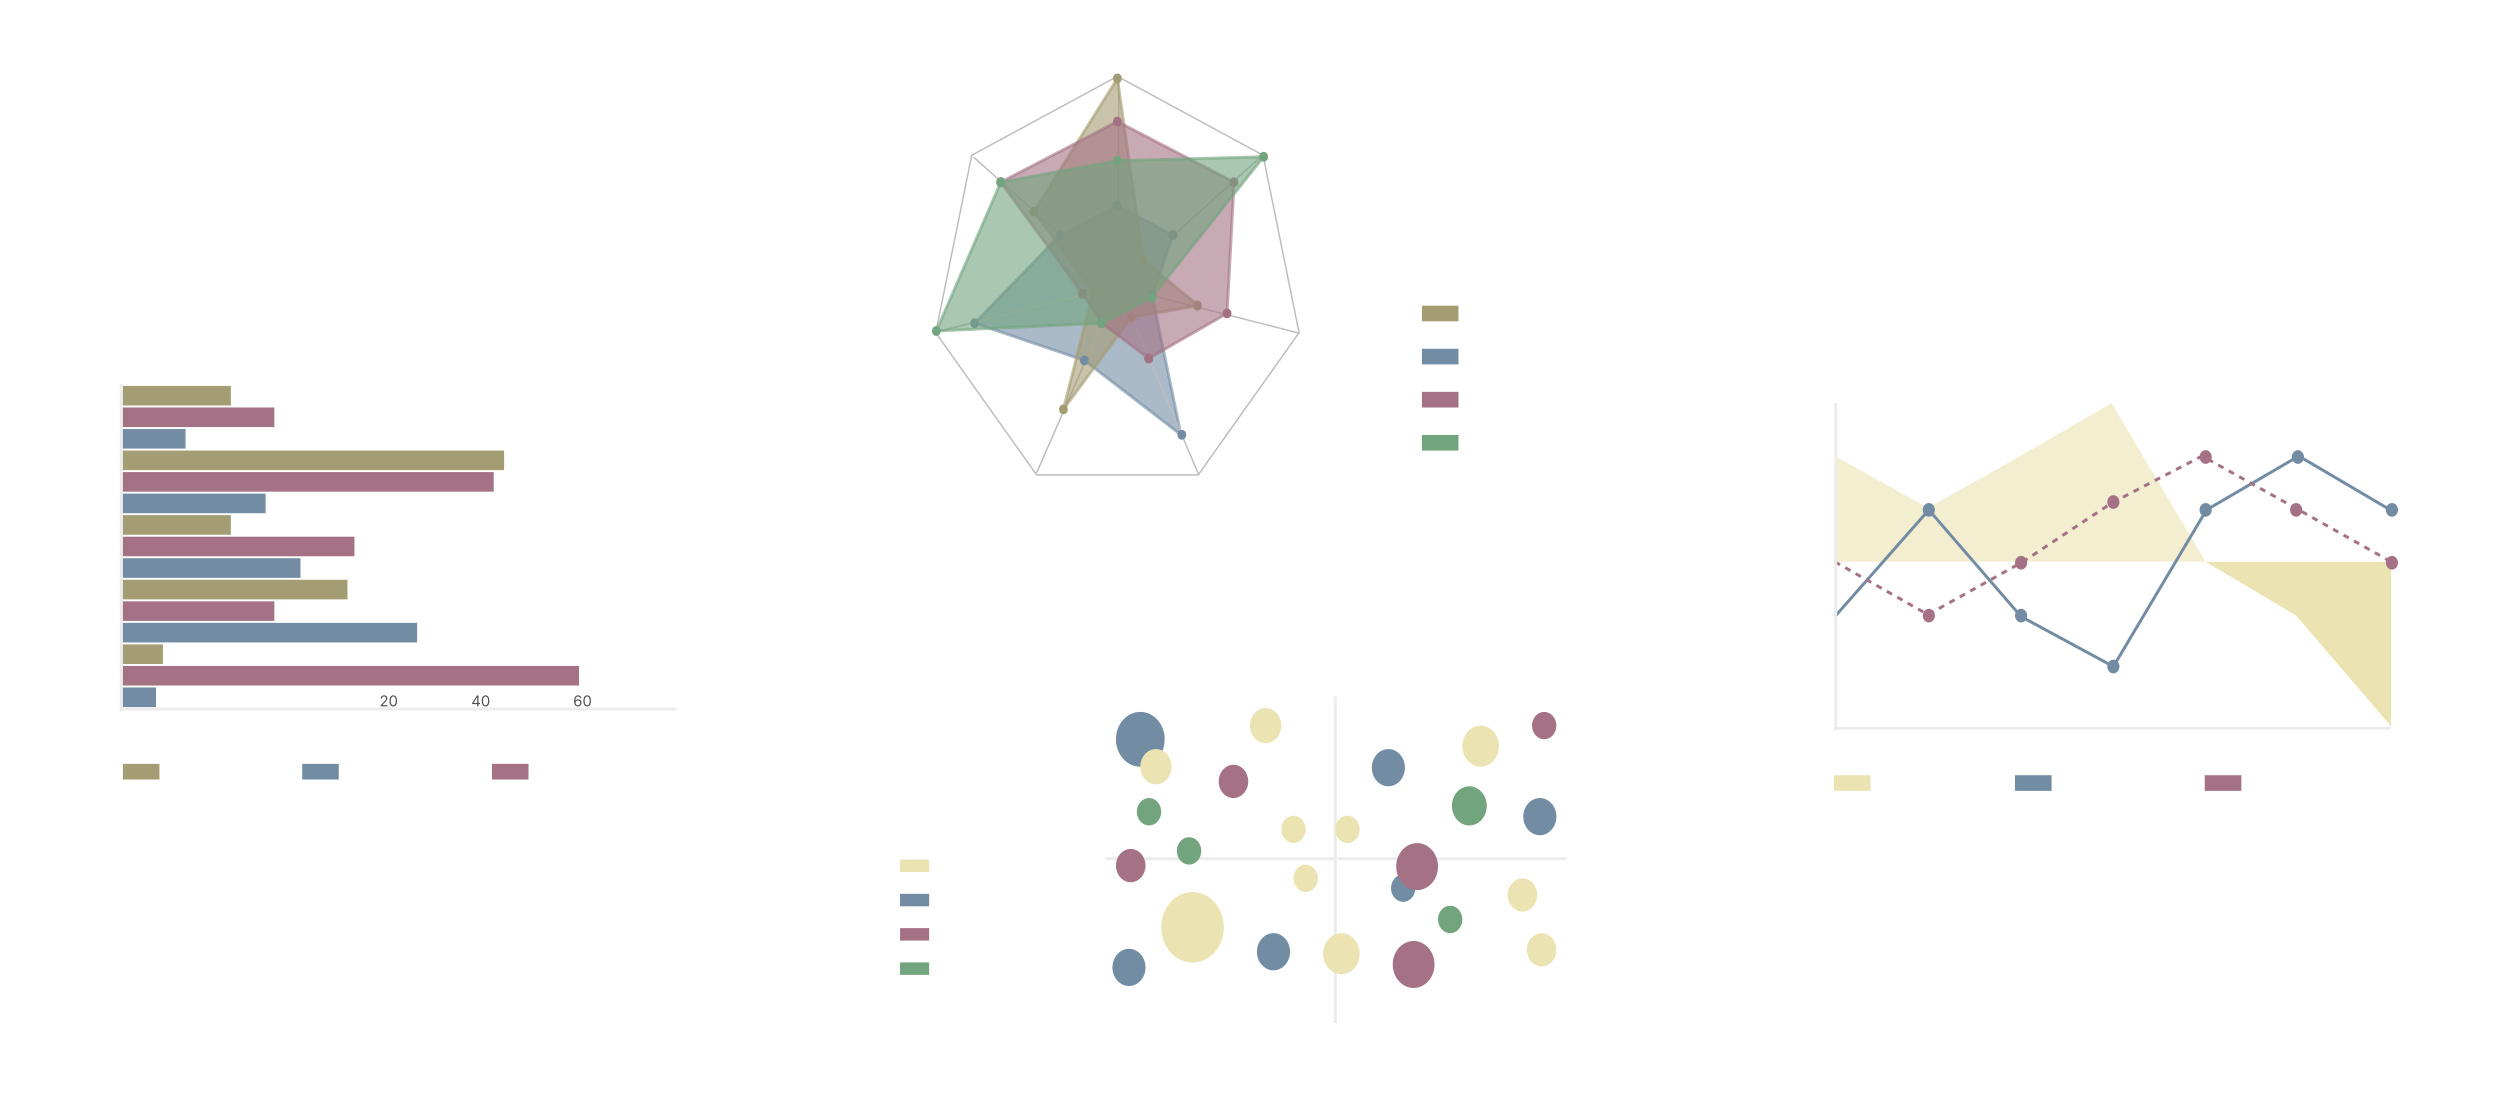 <svg width="1672" height="733" viewBox="0 0 1672 733" fill="none" xmlns="http://www.w3.org/2000/svg">
<g filter="url(#filter0_d_247_2)">
<path d="M559.215 28C559.215 17.783 567.498 9.5 577.715 9.5H1083.97C1094.18 9.5 1102.47 17.783 1102.47 28V342.146C1102.47 352.363 1094.18 360.646 1083.97 360.646H577.715C567.498 360.646 559.215 352.363 559.215 342.146V28Z" stroke="white" stroke-width="3" shape-rendering="crispEdges"/>
</g>
<path opacity="0.6" d="M708.893 157.22L651.842 216.151L725.194 241.033L789.813 290.797L770.602 197.817L784.574 157.22L747.316 137.576L708.893 157.22Z" fill="#728CA4" stroke="#728CA4" stroke-width="2"/>
<rect x="950.979" y="204.436" width="24.451" height="10.477" fill="#A49C72"/>
<rect x="950.979" y="233.247" width="24.451" height="10.477" fill="#728CA4"/>
<rect x="950.979" y="262.058" width="24.451" height="10.477" fill="#A47284"/>
<rect x="950.979" y="290.868" width="24.451" height="10.477" fill="#72A47D"/>
<path d="M649.903 103.823L747.316 51.058L844.73 103.823L868.809 222.482L801.364 317.606H693.268L625.824 222.482L649.903 103.823Z" stroke="#BDBDBD"/>
<path d="M626.229 222.043L747.317 191.268L843.955 104.182" stroke="#BDBDBD"/>
<path d="M801.83 317.803L748.243 191.852L651.275 105.229" stroke="#BDBDBD"/>
<path d="M748.211 51.688L747.821 191.317L693.248 316.341" stroke="#BDBDBD"/>
<path d="M747.898 191.923L868.405 222.698" stroke="#BDBDBD"/>
<path opacity="0.6" d="M691.43 141.505L747.317 52.454L764.781 174.244L801.457 204.364L756.631 212.222L711.223 273.772L731.016 195.197L691.43 141.505Z" fill="#A49C72" stroke="#A49C72" stroke-width="2"/>
<ellipse cx="747.315" cy="52.454" rx="2.911" ry="3.274" fill="#A49C72"/>
<ellipse cx="691.428" cy="141.505" rx="2.911" ry="3.274" fill="#A49C72"/>
<ellipse cx="731.014" cy="195.198" rx="2.911" ry="3.274" fill="#A49C72"/>
<ellipse cx="711.221" cy="273.772" rx="2.911" ry="3.274" fill="#A49C72"/>
<ellipse cx="756.631" cy="212.222" rx="2.911" ry="3.274" fill="#A49C72"/>
<ellipse cx="800.876" cy="204.365" rx="2.911" ry="3.274" fill="#A49C72"/>
<ellipse cx="764.78" cy="174.244" rx="2.911" ry="3.274" fill="#A49C72"/>
<ellipse cx="651.84" cy="216.151" rx="2.911" ry="3.274" fill="#728CA4"/>
<ellipse cx="725.194" cy="241.033" rx="2.911" ry="3.274" fill="#728CA4"/>
<ellipse cx="790.395" cy="290.797" rx="2.911" ry="3.274" fill="#728CA4"/>
<ellipse cx="784.575" cy="157.22" rx="2.911" ry="3.274" fill="#728CA4"/>
<ellipse cx="747.315" cy="81.264" rx="2.911" ry="3.274" fill="#A47284"/>
<ellipse cx="825.325" cy="121.862" rx="2.911" ry="3.274" fill="#A47284"/>
<ellipse cx="820.669" cy="209.603" rx="2.911" ry="3.274" fill="#A47284"/>
<ellipse cx="768.274" cy="239.723" rx="2.911" ry="3.274" fill="#A47284"/>
<ellipse cx="770.602" cy="197.817" rx="2.911" ry="3.274" fill="#728CA4"/>
<ellipse cx="747.315" cy="137.576" rx="2.911" ry="3.274" fill="#728CA4"/>
<ellipse cx="708.893" cy="157.22" rx="2.911" ry="3.274" fill="#728CA4"/>
<ellipse cx="768.274" cy="239.723" rx="2.911" ry="3.274" fill="#A47284"/>
<ellipse cx="724.03" cy="196.507" rx="2.911" ry="3.274" fill="#A47284"/>
<ellipse cx="669.307" cy="121.862" rx="2.911" ry="3.274" fill="#A47284"/>
<ellipse cx="736.839" cy="216.151" rx="2.911" ry="3.274" fill="#A47284"/>
<path opacity="0.6" d="M747.316 81.264L669.307 121.861L724.029 196.507L736.837 216.151L768.273 239.723L820.667 209.603L825.325 121.861L747.316 81.264Z" fill="#A47284" stroke="#A47284" stroke-width="2"/>
<ellipse cx="669.307" cy="121.862" rx="2.911" ry="3.274" fill="#72A47D"/>
<ellipse cx="626.227" cy="221.389" rx="2.911" ry="3.274" fill="#72A47D"/>
<ellipse cx="736.839" cy="216.151" rx="2.911" ry="3.274" fill="#72A47D"/>
<ellipse cx="770.602" cy="199.126" rx="2.911" ry="3.274" fill="#72A47D"/>
<ellipse cx="845.118" cy="104.837" rx="2.911" ry="3.274" fill="#72A47D"/>
<ellipse cx="747.315" cy="107.456" rx="2.911" ry="3.274" fill="#72A47D"/>
<path opacity="0.6" d="M626.229 221.389L669.308 121.861L747.317 107.456L845.12 104.837L770.603 198.472L736.838 216.151L626.229 221.389Z" fill="#72A47D" stroke="#72A47D" stroke-width="2"/>
<path d="M984.746 214.913C991.732 214.913 989.986 205.091 996.971 205.091C1003.96 205.091 1003.38 214.914 1010.36 214.913C1017.35 214.912 1016.34 205.091 1023.17 205.091C1029.57 205.091 1029.57 214.913 1035.98 214.913C1042.38 214.913 1041.8 205.091 1048.78 205.091" stroke="white" stroke-width="2" stroke-linecap="round"/>
<path d="M984.746 243.069C991.732 243.069 989.986 233.247 996.971 233.247C1003.96 233.247 1003.38 243.069 1010.36 243.069C1017.35 243.068 1016.34 233.247 1023.17 233.247C1029.57 233.247 1029.57 243.069 1035.98 243.069C1042.38 243.069 1041.8 233.247 1048.78 233.247" stroke="white" stroke-width="2" stroke-linecap="round"/>
<path d="M984.746 271.88C991.732 271.88 989.986 262.058 996.971 262.058C1003.96 262.058 1003.38 271.88 1010.36 271.88C1017.35 271.879 1016.34 262.058 1023.17 262.058C1029.57 262.058 1029.57 271.88 1035.98 271.88C1042.38 271.88 1041.8 262.058 1048.78 262.058" stroke="white" stroke-width="2" stroke-linecap="round"/>
<path d="M984.746 300.69C991.732 300.69 989.986 290.868 996.971 290.868C1003.96 290.868 1003.38 300.691 1010.36 300.69C1017.35 300.689 1016.34 290.868 1023.17 290.868C1029.57 290.868 1029.57 300.69 1035.98 300.69C1042.38 300.69 1041.8 290.868 1048.78 290.868" stroke="white" stroke-width="2" stroke-linecap="round"/>
<path d="M950.979 95.087C957.964 95.087 956.218 85.265 963.204 85.265C970.19 85.265 969.608 95.088 976.593 95.087C983.579 95.086 982.577 85.265 989.401 85.265C995.805 85.265 995.805 95.087 1002.21 95.087C1008.61 95.087 1008.03 85.265 1015.02 85.265" stroke="white" stroke-width="2" stroke-linecap="round"/>
<path d="M952.143 132.409C962.431 132.409 959.859 118.004 970.147 118.004C980.435 118.004 979.578 132.411 989.866 132.409C1000.15 132.408 998.678 118.004 1008.73 118.004C1018.16 118.004 1018.16 132.409 1027.59 132.409C1037.02 132.409 1036.16 118.004 1046.45 118.004" stroke="white" stroke-width="4" stroke-linecap="round"/>
<g filter="url(#filter1_d_247_2)">
<path d="M559.215 439.798C559.215 429.58 567.498 421.298 577.715 421.298H1076.79C1087.01 421.298 1095.29 429.58 1095.29 439.798V701C1095.29 711.217 1087.01 719.5 1076.79 719.5H577.715C567.498 719.5 559.215 711.217 559.215 701V439.798Z" stroke="white" stroke-width="3" shape-rendering="crispEdges"/>
</g>
<path d="M778.433 494.443C778.433 504.35 771.305 512.277 762.632 512.277C753.96 512.277 746.832 504.35 746.832 494.443C746.832 484.537 753.96 476.609 762.632 476.609C771.305 476.609 778.433 484.537 778.433 494.443Z" fill="#728CA4" stroke="#728CA4"/>
<path d="M739.348 574.327L1047.89 574.327" stroke="#ECECEC" stroke-width="2"/>
<path d="M893.037 465.633L893.037 684.332" stroke="#ECECEC" stroke-width="2"/>
<path d="M802.886 569.089C802.886 573.933 799.408 577.756 795.236 577.756C791.065 577.756 787.586 573.933 787.586 569.089C787.586 564.246 791.065 560.422 795.236 560.422C799.408 560.422 802.886 564.246 802.886 569.089Z" fill="#72A47D" stroke="#72A47D"/>
<path d="M946.097 593.971C946.097 598.815 942.619 602.638 938.447 602.638C934.276 602.638 930.797 598.815 930.797 593.971C930.797 589.128 934.276 585.304 938.447 585.304C942.619 585.304 946.097 589.128 946.097 593.971Z" fill="#728CA4" stroke="#728CA4"/>
<path d="M939.11 513.432C939.11 520.084 934.328 525.373 928.549 525.373C922.77 525.373 917.988 520.084 917.988 513.432C917.988 506.78 922.77 501.491 928.549 501.491C934.328 501.491 939.11 506.78 939.11 513.432Z" fill="#728CA4" stroke="#728CA4"/>
<path d="M862.265 636.532C862.265 643.184 857.483 648.473 851.704 648.473C845.925 648.473 841.143 643.184 841.143 636.532C841.143 629.881 845.925 624.591 851.704 624.591C857.483 624.591 862.265 629.881 862.265 636.532Z" fill="#728CA4" stroke="#728CA4"/>
<path d="M765.626 647.009C765.626 653.661 760.844 658.95 755.065 658.95C749.286 658.95 744.504 653.661 744.504 647.009C744.504 640.357 749.286 635.068 755.065 635.068C760.844 635.068 765.626 640.357 765.626 647.009Z" fill="#728CA4" stroke="#728CA4"/>
<path d="M1040.41 546.172C1040.41 552.823 1035.62 558.113 1029.84 558.113C1024.07 558.113 1019.28 552.823 1019.28 546.172C1019.28 539.52 1024.07 534.231 1029.84 534.231C1035.62 534.231 1040.41 539.52 1040.41 546.172Z" fill="#728CA4" stroke="#728CA4"/>
<path d="M856.444 485.276C856.444 491.566 851.923 496.563 846.465 496.563C841.008 496.563 836.486 491.566 836.486 485.276C836.486 478.986 841.008 473.99 846.465 473.99C851.923 473.99 856.444 478.986 856.444 485.276Z" fill="#ECE3B3" stroke="#ECE3B3"/>
<path d="M783.09 512.777C783.09 519.067 778.569 524.064 773.112 524.064C767.654 524.064 763.133 519.067 763.133 512.777C763.133 506.487 767.654 501.491 773.112 501.491C778.569 501.491 783.09 506.487 783.09 512.777Z" fill="#ECE3B3" stroke="#ECE3B3"/>
<path d="M818.021 620.163C818.021 632.962 808.808 643.235 797.563 643.235C786.318 643.235 777.105 632.962 777.105 620.163C777.105 607.363 786.318 597.09 797.563 597.09C808.808 597.09 818.021 607.363 818.021 620.163Z" fill="#ECE3B3" stroke="#ECE3B3"/>
<path d="M776.105 542.898C776.105 547.741 772.626 551.565 768.455 551.565C764.283 551.565 760.805 547.741 760.805 542.898C760.805 538.054 764.283 534.231 768.455 534.231C772.626 534.231 776.105 538.054 776.105 542.898Z" fill="#72A47D" stroke="#72A47D"/>
<path d="M872.744 554.684C872.744 559.527 869.265 563.351 865.094 563.351C860.922 563.351 857.443 559.527 857.443 554.684C857.443 549.84 860.922 546.017 865.094 546.017C869.265 546.017 872.744 549.84 872.744 554.684Z" fill="#ECE3B3" stroke="#ECE3B3"/>
<path d="M880.892 587.423C880.892 592.267 877.413 596.09 873.242 596.09C869.071 596.09 865.592 592.267 865.592 587.423C865.592 582.58 869.071 578.756 873.242 578.756C877.413 578.756 880.892 582.58 880.892 587.423Z" fill="#ECE3B3" stroke="#ECE3B3"/>
<path d="M908.838 554.684C908.838 559.527 905.359 563.351 901.187 563.351C897.016 563.351 893.537 559.527 893.537 554.684C893.537 549.84 897.016 546.017 901.187 546.017C905.359 546.017 908.838 549.84 908.838 554.684Z" fill="#ECE3B3" stroke="#ECE3B3"/>
<path d="M977.531 614.924C977.531 619.768 974.052 623.591 969.881 623.591C965.709 623.591 962.23 619.768 962.23 614.924C962.23 610.081 965.709 606.257 969.881 606.257C974.052 606.257 977.531 610.081 977.531 614.924Z" fill="#72A47D" stroke="#72A47D"/>
<path d="M908.837 637.842C908.837 645.217 903.534 651.092 897.112 651.092C890.69 651.092 885.387 645.217 885.387 637.842C885.387 630.467 890.69 624.591 897.112 624.591C903.534 624.591 908.837 630.467 908.837 637.842Z" fill="#ECE3B3" stroke="#ECE3B3"/>
<path d="M1001.98 499.027C1001.98 506.402 996.679 512.277 990.257 512.277C983.834 512.277 978.531 506.402 978.531 499.027C978.531 491.652 983.834 485.776 990.257 485.776C996.679 485.776 1001.98 491.652 1001.98 499.027Z" fill="#ECE3B3" stroke="#ECE3B3"/>
<path d="M1027.6 598.555C1027.6 604.483 1023.34 609.186 1018.2 609.186C1013.07 609.186 1008.8 604.483 1008.8 598.555C1008.8 592.626 1013.07 587.923 1018.2 587.923C1023.34 587.923 1027.6 592.626 1027.6 598.555Z" fill="#ECE3B3" stroke="#ECE3B3"/>
<path d="M1040.4 635.223C1040.4 641.151 1036.14 645.854 1031.01 645.854C1025.87 645.854 1021.61 641.151 1021.61 635.223C1021.61 629.294 1025.87 624.591 1031.01 624.591C1036.14 624.591 1040.4 629.294 1040.4 635.223Z" fill="#ECE3B3" stroke="#ECE3B3"/>
<path d="M834.323 522.599C834.323 528.528 830.062 533.231 824.926 533.231C819.79 533.231 815.529 528.528 815.529 522.599C815.529 516.671 819.79 511.968 824.926 511.968C830.062 511.968 834.323 516.671 834.323 522.599Z" fill="#A47284" stroke="#A47284"/>
<path d="M765.625 578.911C765.625 584.84 761.365 589.543 756.229 589.543C751.093 589.543 746.832 584.84 746.832 578.911C746.832 572.983 751.093 568.28 756.229 568.28C761.365 568.28 765.625 572.983 765.625 578.911Z" fill="#A47284" stroke="#A47284"/>
<path d="M961.233 579.566C961.233 588.026 955.147 594.781 947.761 594.781C940.374 594.781 934.289 588.026 934.289 579.566C934.289 571.106 940.374 564.351 947.761 564.351C955.147 564.351 961.233 571.106 961.233 579.566Z" fill="#A47284" stroke="#A47284"/>
<path d="M958.904 645.045C958.904 653.505 952.819 660.26 945.433 660.26C938.046 660.26 931.961 653.505 931.961 645.045C931.961 636.585 938.046 629.83 945.433 629.83C952.819 629.83 958.904 636.585 958.904 645.045Z" fill="#A47284" stroke="#A47284"/>
<path d="M993.833 538.969C993.833 545.982 988.791 551.565 982.69 551.565C976.589 551.565 971.547 545.982 971.547 538.969C971.547 531.956 976.589 526.373 982.69 526.373C988.791 526.373 993.833 531.956 993.833 538.969Z" fill="#72A47D" stroke="#72A47D"/>
<path d="M1040.4 485.276C1040.4 490.12 1036.93 493.943 1032.75 493.943C1028.58 493.943 1025.1 490.12 1025.1 485.276C1025.1 480.433 1028.58 476.609 1032.75 476.609C1036.93 476.609 1040.4 480.433 1040.4 485.276Z" fill="#A47284" stroke="#A47284"/>
<rect x="601.959" y="574.871" width="19.457" height="8.337" fill="#ECE3B3"/>
<rect x="601.959" y="597.798" width="19.457" height="8.337" fill="#728CA4"/>
<rect x="601.959" y="620.725" width="19.457" height="8.337" fill="#A47284"/>
<rect x="601.959" y="643.651" width="19.457" height="8.337" fill="#72A47D"/>
<path d="M628.828 583.208C634.387 583.208 632.998 575.392 638.557 575.392C644.116 575.392 643.653 583.208 649.212 583.208C654.771 583.207 653.973 575.392 659.404 575.392C664.5 575.392 664.5 583.208 669.596 583.208C674.691 583.208 674.228 575.392 679.787 575.392" stroke="white" stroke-width="2" stroke-linecap="round"/>
<path d="M628.828 605.614C634.387 605.614 632.998 597.798 638.557 597.798C644.116 597.798 643.653 605.614 649.212 605.614C654.771 605.613 653.973 597.798 659.404 597.798C664.5 597.798 664.5 605.614 669.596 605.614C674.691 605.614 674.228 597.798 679.787 597.798" stroke="white" stroke-width="2" stroke-linecap="round"/>
<path d="M628.828 628.54C634.387 628.54 632.998 620.724 638.557 620.724C644.116 620.724 643.653 628.541 649.212 628.54C654.771 628.54 653.973 620.724 659.404 620.724C664.5 620.724 664.5 628.54 669.596 628.54C674.691 628.54 674.228 620.724 679.787 620.724" stroke="white" stroke-width="2" stroke-linecap="round"/>
<path d="M628.828 651.468C634.387 651.468 632.998 643.652 638.557 643.652C644.116 643.652 643.653 651.468 649.212 651.468C654.771 651.467 653.973 643.652 659.404 643.652C664.5 643.652 664.5 651.468 669.596 651.468C674.691 651.468 674.228 643.652 679.787 643.652" stroke="white" stroke-width="2" stroke-linecap="round"/>
<path d="M601.959 487.854C607.518 487.854 606.128 480.038 611.688 480.038C617.247 480.038 616.783 487.855 622.343 487.854C627.902 487.854 627.104 480.038 632.535 480.038C637.63 480.038 637.63 487.854 642.726 487.854C647.822 487.854 647.359 480.038 652.918 480.038" stroke="white" stroke-width="2" stroke-linecap="round"/>
<path d="M621.752 487.854C627.311 487.854 625.921 480.038 631.481 480.038C637.04 480.038 636.576 487.855 642.136 487.854C647.695 487.854 646.897 480.038 652.327 480.038C657.423 480.038 657.423 487.854 662.519 487.854C667.615 487.854 667.152 480.038 672.711 480.038" stroke="white" stroke-width="2" stroke-linecap="round"/>
<path d="M602.887 517.553C611.074 517.553 609.027 506.09 617.214 506.09C625.401 506.09 624.719 517.554 632.906 517.553C641.094 517.553 639.918 506.09 647.916 506.09C655.421 506.09 655.421 517.553 662.926 517.553C670.431 517.553 669.749 506.09 677.936 506.09" stroke="white" stroke-width="4" stroke-linecap="round"/>
<path d="M633.395 517.693C641.582 517.693 639.535 506.229 647.722 506.229C655.909 506.229 655.227 517.694 663.414 517.693C671.601 517.692 670.426 506.229 678.424 506.229C685.929 506.229 685.929 517.693 693.434 517.693C700.939 517.693 700.256 506.229 708.444 506.229" stroke="white" stroke-width="4" stroke-linecap="round"/>
<g filter="url(#filter2_d_247_2)">
<path d="M1158.19 141.656C1158.19 131.439 1166.47 123.156 1176.69 123.156H1642C1652.22 123.156 1660.5 131.439 1660.5 141.656V587.509C1660.5 597.726 1652.22 606.009 1642 606.009H1176.69C1166.47 606.009 1158.19 597.726 1158.19 587.509V141.656Z" stroke="white" stroke-width="3" shape-rendering="crispEdges"/>
</g>
<path d="M1262.64 528.28C1269.62 528.28 1267.88 518.458 1274.86 518.458C1281.85 518.458 1281.27 528.28 1288.25 528.28C1295.24 528.279 1294.24 518.458 1301.06 518.458C1307.46 518.458 1307.46 528.28 1313.87 528.28C1320.27 528.28 1319.69 518.458 1326.68 518.458" stroke="white" stroke-width="2" stroke-linecap="round"/>
<path d="M1381.4 528.28C1388.38 528.28 1386.64 518.458 1393.62 518.458C1400.61 518.458 1400.03 528.28 1407.01 528.28C1414 528.279 1413 518.458 1419.82 518.458C1426.22 518.458 1426.22 528.28 1432.63 528.28C1439.03 528.28 1438.45 518.458 1445.44 518.458" stroke="white" stroke-width="2" stroke-linecap="round"/>
<path d="M1510.64 528.28C1517.63 528.28 1515.88 518.458 1522.87 518.458C1529.85 518.458 1529.27 528.28 1536.26 528.28C1543.24 528.279 1542.24 518.458 1549.06 518.458C1555.47 518.458 1555.47 528.28 1561.87 528.28C1568.27 528.28 1567.69 518.458 1574.68 518.458" stroke="white" stroke-width="2" stroke-linecap="round"/>
<rect x="1226.55" y="518.458" width="24.451" height="10.477" fill="#ECE3B3"/>
<rect x="1347.64" y="518.458" width="24.451" height="10.477" fill="#728CA4"/>
<rect x="1474.55" y="518.458" width="24.451" height="10.477" fill="#A47284"/>
<path opacity="0.6" d="M1227.13 304.997V375.714H1475.13L1412.25 269.638L1351.13 304.997L1289.42 339.701L1227.13 304.997Z" fill="#ECE3B3"/>
<path d="M1535.67 411.727L1475.13 375.714H1599.13V485.718L1535.67 411.727Z" fill="#ECE3B3"/>
<ellipse cx="1290" cy="341.01" rx="4.075" ry="4.584" fill="#728CA4"/>
<ellipse cx="1351.71" cy="411.727" rx="4.075" ry="4.584" fill="#728CA4"/>
<ellipse cx="1413.42" cy="445.776" rx="4.075" ry="4.584" fill="#728CA4"/>
<ellipse cx="1475.13" cy="341.01" rx="4.075" ry="4.584" fill="#728CA4"/>
<ellipse cx="1536.84" cy="305.652" rx="4.075" ry="4.584" fill="#728CA4"/>
<ellipse cx="1599.71" cy="341.01" rx="4.075" ry="4.584" fill="#728CA4"/>
<path d="M1227.13 412.382L1290 341.01L1351.71 412.382L1413.42 445.776L1475.71 341.01L1537.42 304.997L1598.55 341.01" stroke="#728CA4" stroke-width="2"/>
<path d="M1227.13 375.714L1289.42 411.072L1352.87 375.714L1412.25 336.426L1472.8 304.997L1536.25 340.355L1599.13 375.714" stroke="#A47284" stroke-width="2" stroke-dasharray="4 4"/>
<ellipse cx="1290" cy="411.727" rx="4.075" ry="4.584" fill="#A47284"/>
<ellipse cx="1351.71" cy="376.369" rx="4.075" ry="4.584" fill="#A47284"/>
<ellipse cx="1413.42" cy="335.772" rx="4.075" ry="4.584" fill="#A47284"/>
<ellipse cx="1475.13" cy="305.652" rx="4.075" ry="4.584" fill="#A47284"/>
<ellipse cx="1535.67" cy="341.01" rx="4.075" ry="4.584" fill="#A47284"/>
<ellipse cx="1599.71" cy="376.369" rx="4.075" ry="4.584" fill="#A47284"/>
<path d="M1226.55 186.481C1233.53 186.481 1231.79 176.659 1238.77 176.659C1245.76 176.659 1245.18 186.481 1252.16 186.481C1259.15 186.48 1258.15 176.659 1264.97 176.659C1271.37 176.659 1271.37 186.481 1277.78 186.481C1284.18 186.481 1283.6 176.659 1290.58 176.659" stroke="white" stroke-width="2" stroke-linecap="round"/>
<path d="M1277.78 186.481C1284.76 186.481 1283.02 176.659 1290 176.659C1296.99 176.659 1296.41 186.481 1303.39 186.481C1310.38 186.48 1309.38 176.659 1316.2 176.659C1322.6 176.659 1322.6 186.481 1329.01 186.481C1335.41 186.481 1334.83 176.659 1341.81 176.659" stroke="white" stroke-width="2" stroke-linecap="round"/>
<path d="M1227.71 223.803C1238 223.803 1235.43 209.398 1245.72 209.398C1256 209.398 1255.15 223.804 1265.43 223.803C1275.72 223.802 1274.25 209.398 1284.3 209.398C1293.73 209.398 1293.73 223.803 1303.16 223.803C1312.59 223.803 1311.73 209.398 1322.02 209.398C1332.31 209.398 1331.33 223.803 1340.65 223.803C1349.96 223.803 1351.13 209.398 1359.28 209.398" stroke="white" stroke-width="4" stroke-linecap="round"/>
<path d="M1303.39 223.803C1313.68 223.803 1311.11 209.398 1321.4 209.398C1331.69 209.398 1330.83 223.804 1341.12 223.803C1351.4 223.802 1349.93 209.398 1359.98 209.398C1369.41 209.398 1369.41 223.803 1378.84 223.803C1388.27 223.803 1387.41 209.398 1397.7 209.398C1407.99 209.398 1407.02 223.803 1416.33 223.803C1425.65 223.803 1421.57 209.398 1434.96 209.398" stroke="white" stroke-width="4" stroke-linecap="round"/>
<path d="M1227.71 269.638L1227.71 488.338" stroke="#ECECEC" stroke-width="2"/>
<path d="M1226.55 487.028H1599.13" stroke="#ECECEC" stroke-width="2"/>
<path d="M386.489 472.501C386.19 472.496 385.892 472.439 385.594 472.331C385.295 472.222 385.023 472.038 384.777 471.78C384.531 471.52 384.333 471.168 384.184 470.725C384.035 470.28 383.96 469.722 383.96 469.049C383.96 468.405 384.02 467.835 384.141 467.338C384.262 466.838 384.437 466.418 384.667 466.077C384.896 465.734 385.173 465.473 385.498 465.296C385.824 465.118 386.193 465.029 386.602 465.029C387.009 465.029 387.372 465.111 387.689 465.274C388.008 465.435 388.269 465.66 388.47 465.949C388.671 466.238 388.801 466.571 388.861 466.947H387.994C387.914 466.62 387.757 466.349 387.525 466.134C387.293 465.918 386.986 465.811 386.602 465.811C386.039 465.811 385.595 466.056 385.27 466.546C384.949 467.036 384.786 467.724 384.784 468.609H384.841C384.973 468.408 385.131 468.236 385.313 468.094C385.498 467.95 385.701 467.838 385.924 467.76C386.146 467.682 386.382 467.643 386.631 467.643C387.047 467.643 387.428 467.747 387.774 467.956C388.12 468.162 388.397 468.447 388.605 468.811C388.813 469.174 388.917 469.589 388.917 470.058C388.917 470.508 388.817 470.92 388.616 471.294C388.414 471.665 388.132 471.961 387.767 472.181C387.405 472.399 386.979 472.506 386.489 472.501ZM386.489 471.72C386.787 471.72 387.054 471.645 387.291 471.496C387.53 471.347 387.718 471.147 387.856 470.896C387.995 470.645 388.065 470.366 388.065 470.058C388.065 469.757 387.998 469.484 387.863 469.238C387.73 468.989 387.547 468.791 387.312 468.645C387.08 468.498 386.815 468.424 386.517 468.424C386.292 468.424 386.083 468.469 385.888 468.559C385.694 468.647 385.524 468.768 385.377 468.921C385.233 469.075 385.119 469.252 385.036 469.451C384.953 469.647 384.912 469.854 384.912 470.072C384.912 470.361 384.979 470.631 385.114 470.882C385.252 471.133 385.439 471.335 385.675 471.489C385.914 471.643 386.185 471.72 386.489 471.72ZM392.686 472.501C392.151 472.501 391.695 472.355 391.319 472.064C390.943 471.771 390.655 471.346 390.456 470.789C390.257 470.231 390.158 469.556 390.158 468.765C390.158 467.979 390.257 467.308 390.456 466.752C390.657 466.193 390.946 465.767 391.323 465.473C391.701 465.177 392.156 465.029 392.686 465.029C393.216 465.029 393.67 465.177 394.046 465.473C394.425 465.767 394.714 466.193 394.913 466.752C395.114 467.308 395.215 467.979 395.215 468.765C395.215 469.556 395.115 470.231 394.916 470.789C394.717 471.346 394.43 471.771 394.053 472.064C393.677 472.355 393.221 472.501 392.686 472.501ZM392.686 471.72C393.216 471.72 393.628 471.464 393.922 470.953C394.215 470.441 394.362 469.712 394.362 468.765C394.362 468.136 394.295 467.599 394.16 467.157C394.027 466.714 393.836 466.377 393.585 466.145C393.336 465.913 393.037 465.796 392.686 465.796C392.161 465.796 391.75 466.056 391.454 466.574C391.158 467.09 391.01 467.821 391.01 468.765C391.01 469.395 391.076 469.93 391.209 470.37C391.341 470.811 391.532 471.146 391.781 471.375C392.032 471.605 392.333 471.72 392.686 471.72Z" fill="#4F4F4F"/>
<path d="M315.773 470.91V470.186L318.969 465.129H319.495V466.251H319.14L316.725 470.072V470.129H321.029V470.91H315.773ZM319.196 472.402V470.69V470.353V465.129H320.034V472.402H319.196ZM324.732 472.501C324.197 472.501 323.741 472.355 323.364 472.064C322.988 471.771 322.7 471.346 322.502 470.789C322.303 470.231 322.203 469.556 322.203 468.765C322.203 467.979 322.303 467.308 322.502 466.752C322.703 466.193 322.992 465.767 323.368 465.473C323.747 465.177 324.201 465.029 324.732 465.029C325.262 465.029 325.715 465.177 326.092 465.473C326.471 465.767 326.759 466.193 326.958 466.752C327.159 467.308 327.26 467.979 327.26 468.765C327.26 469.556 327.161 470.231 326.962 470.789C326.763 471.346 326.475 471.771 326.099 472.064C325.722 472.355 325.267 472.501 324.732 472.501ZM324.732 471.72C325.262 471.72 325.674 471.464 325.967 470.953C326.261 470.441 326.408 469.712 326.408 468.765C326.408 468.136 326.34 467.599 326.205 467.157C326.073 466.714 325.881 466.377 325.63 466.145C325.382 465.913 325.082 465.796 324.732 465.796C324.206 465.796 323.795 466.056 323.499 466.574C323.203 467.09 323.056 467.821 323.056 468.765C323.056 469.395 323.122 469.93 323.254 470.37C323.387 470.811 323.578 471.146 323.826 471.375C324.077 471.605 324.379 471.72 324.732 471.72Z" fill="#4F4F4F"/>
<path d="M254.596 472.402V471.762L256.996 469.135C257.278 468.827 257.51 468.559 257.692 468.332C257.875 468.102 258.01 467.887 258.097 467.686C258.187 467.482 258.232 467.269 258.232 467.046C258.232 466.791 258.171 466.569 258.048 466.382C257.927 466.195 257.761 466.051 257.55 465.949C257.34 465.847 257.103 465.796 256.84 465.796C256.561 465.796 256.317 465.854 256.109 465.971C255.903 466.084 255.743 466.244 255.629 466.45C255.518 466.656 255.462 466.897 255.462 467.174H254.624C254.624 466.748 254.722 466.374 254.919 466.052C255.115 465.73 255.383 465.479 255.722 465.299C256.062 465.119 256.445 465.029 256.869 465.029C257.295 465.029 257.672 465.119 258.001 465.299C258.33 465.479 258.588 465.722 258.776 466.027C258.963 466.333 259.056 466.672 259.056 467.046C259.056 467.314 259.008 467.576 258.91 467.831C258.816 468.085 258.65 468.368 258.413 468.68C258.179 468.99 257.853 469.369 257.437 469.816L255.803 471.564V471.62H259.184V472.402H254.596ZM263.023 472.501C262.488 472.501 262.032 472.355 261.655 472.064C261.279 471.771 260.991 471.346 260.793 470.789C260.594 470.231 260.494 469.556 260.494 468.765C260.494 467.979 260.594 467.308 260.793 466.752C260.994 466.193 261.283 465.767 261.659 465.473C262.038 465.177 262.492 465.029 263.023 465.029C263.553 465.029 264.006 465.177 264.383 465.473C264.762 465.767 265.05 466.193 265.249 466.752C265.45 467.308 265.551 467.979 265.551 468.765C265.551 469.556 265.452 470.231 265.253 470.789C265.054 471.346 264.766 471.771 264.39 472.064C264.013 472.355 263.558 472.501 263.023 472.501ZM263.023 471.72C263.553 471.72 263.965 471.464 264.258 470.953C264.552 470.441 264.699 469.712 264.699 468.765C264.699 468.136 264.631 467.599 264.496 467.157C264.364 466.714 264.172 466.377 263.921 466.145C263.673 465.913 263.373 465.796 263.023 465.796C262.497 465.796 262.086 466.056 261.79 466.574C261.495 467.09 261.347 467.821 261.347 468.765C261.347 469.395 261.413 469.93 261.545 470.37C261.678 470.811 261.869 471.146 262.117 471.375C262.368 471.605 262.67 471.72 263.023 471.72Z" fill="#4F4F4F"/>
<g filter="url(#filter3_d_247_2)">
<path d="M11.5 130.126C11.5 119.908 19.783 111.626 30 111.626H495.312C505.53 111.626 513.812 119.908 513.812 130.126V575.978C513.812 586.196 505.53 594.478 495.312 594.478H30C19.783 594.478 11.5 586.196 11.5 575.978V130.126Z" stroke="white" stroke-width="3" shape-rendering="crispEdges"/>
</g>
<path d="M118.279 520.678C125.265 520.678 123.519 510.856 130.505 510.856C137.49 510.856 136.908 520.679 143.894 520.678C150.88 520.677 149.877 510.856 156.702 510.856C163.105 510.856 163.105 520.678 169.509 520.678C175.913 520.678 175.331 510.856 182.317 510.856" stroke="white" stroke-width="2" stroke-linecap="round"/>
<path d="M235.875 520.678C242.861 520.678 241.114 510.856 248.1 510.856C255.086 510.856 254.504 520.679 261.49 520.678C268.476 520.677 267.473 510.856 274.297 510.856C280.701 510.856 280.701 520.678 287.105 520.678C293.509 520.678 292.926 510.856 299.912 510.856" stroke="white" stroke-width="2" stroke-linecap="round"/>
<path d="M365.117 520.678C372.103 520.678 370.357 510.856 377.342 510.856C384.328 510.856 383.746 520.679 390.732 520.678C397.718 520.677 396.715 510.856 403.54 510.856C409.943 510.856 409.943 520.678 416.347 520.678C422.751 520.678 422.169 510.856 429.154 510.856" stroke="white" stroke-width="2" stroke-linecap="round"/>
<rect x="82.188" y="510.856" width="24.451" height="10.477" fill="#A49C72"/>
<rect x="202.113" y="510.856" width="24.451" height="10.477" fill="#728CA4"/>
<rect x="329.023" y="510.856" width="24.451" height="10.477" fill="#A47284"/>
<path d="M81.023 178.878C88.009 178.878 86.263 169.057 93.249 169.057C100.235 169.057 99.653 178.879 106.638 178.878C113.624 178.878 112.622 169.057 119.446 169.057C125.85 169.057 125.85 178.878 132.253 178.878C138.657 178.878 138.075 169.057 145.061 169.057" stroke="white" stroke-width="2" stroke-linecap="round"/>
<path d="M79.861 474.188H452.442" stroke="#ECECEC" stroke-width="2"/>
<path d="M81.103 256.798L81.103 475.497" stroke="#ECECEC" stroke-width="2"/>
<path d="M82.189 216.201C92.478 216.201 89.906 201.796 100.194 201.796C110.482 201.796 109.625 216.203 119.913 216.201C130.202 216.2 128.725 201.796 138.775 201.796C148.206 201.796 148.206 216.201 157.637 216.201C167.068 216.201 166.211 201.796 176.499 201.796" stroke="white" stroke-width="4" stroke-linecap="round"/>
<rect x="82.688" y="460.282" width="21.122" height="12.096" fill="#728CA4" stroke="#728CA4"/>
<rect x="82.688" y="445.877" width="304.05" height="12.096" fill="#A47284" stroke="#A47284"/>
<rect x="82.688" y="431.472" width="25.779" height="12.096" fill="#A49C72" stroke="#A49C72"/>
<rect x="82.688" y="417.067" width="195.769" height="12.096" fill="#728CA4" stroke="#728CA4"/>
<rect x="82.688" y="402.661" width="100.295" height="12.096" fill="#A47284" stroke="#A47284"/>
<rect x="82.688" y="388.256" width="149.197" height="12.096" fill="#A49C72" stroke="#A49C72"/>
<rect x="82.688" y="373.851" width="117.76" height="12.096" fill="#728CA4" stroke="#728CA4"/>
<rect x="82.688" y="359.445" width="153.854" height="12.096" fill="#A47284" stroke="#A47284"/>
<rect x="82.688" y="345.04" width="71.188" height="12.096" fill="#A49C72" stroke="#A49C72"/>
<rect x="82.688" y="330.635" width="94.474" height="12.096" fill="#728CA4" stroke="#728CA4"/>
<rect x="82.688" y="316.229" width="246.999" height="12.096" fill="#A47284" stroke="#A47284"/>
<rect x="-0.5" y="0.5" width="253.985" height="12.096" transform="matrix(-1 0 0 1 336.174 301.324)" fill="#A49C72" stroke="#A49C72"/>
<rect x="82.688" y="287.418" width="40.915" height="12.096" fill="#728CA4" stroke="#728CA4"/>
<rect x="82.688" y="273.013" width="100.295" height="12.096" fill="#A47284" stroke="#A47284"/>
<rect x="-0.5" y="0.5" width="71.188" height="12.096" transform="matrix(-1 0 0 1 153.377 258.108)" fill="#A49C72" stroke="#A49C72"/>
<defs>
<filter id="filter0_d_247_2" x="547.715" y="0" width="566.25" height="374.146" filterUnits="userSpaceOnUse" color-interpolation-filters="sRGB">
<feFlood flood-opacity="0" result="BackgroundImageFix"/>
<feColorMatrix in="SourceAlpha" type="matrix" values="0 0 0 0 0 0 0 0 0 0 0 0 0 0 0 0 0 0 127 0" result="hardAlpha"/>
<feOffset dy="2"/>
<feGaussianBlur stdDeviation="5"/>
<feComposite in2="hardAlpha" operator="out"/>
<feColorMatrix type="matrix" values="0 0 0 0 0 0 0 0 0 0 0 0 0 0 0 0 0 0 0.1 0"/>
<feBlend mode="normal" in2="BackgroundImageFix" result="effect1_dropShadow_247_2"/>
<feBlend mode="normal" in="SourceGraphic" in2="effect1_dropShadow_247_2" result="shape"/>
</filter>
<filter id="filter1_d_247_2" x="547.715" y="411.798" width="559.078" height="321.202" filterUnits="userSpaceOnUse" color-interpolation-filters="sRGB">
<feFlood flood-opacity="0" result="BackgroundImageFix"/>
<feColorMatrix in="SourceAlpha" type="matrix" values="0 0 0 0 0 0 0 0 0 0 0 0 0 0 0 0 0 0 127 0" result="hardAlpha"/>
<feOffset dy="2"/>
<feGaussianBlur stdDeviation="5"/>
<feComposite in2="hardAlpha" operator="out"/>
<feColorMatrix type="matrix" values="0 0 0 0 0 0 0 0 0 0 0 0 0 0 0 0 0 0 0.1 0"/>
<feBlend mode="normal" in2="BackgroundImageFix" result="effect1_dropShadow_247_2"/>
<feBlend mode="normal" in="SourceGraphic" in2="effect1_dropShadow_247_2" result="shape"/>
</filter>
<filter id="filter2_d_247_2" x="1146.69" y="113.656" width="525.312" height="505.853" filterUnits="userSpaceOnUse" color-interpolation-filters="sRGB">
<feFlood flood-opacity="0" result="BackgroundImageFix"/>
<feColorMatrix in="SourceAlpha" type="matrix" values="0 0 0 0 0 0 0 0 0 0 0 0 0 0 0 0 0 0 127 0" result="hardAlpha"/>
<feOffset dy="2"/>
<feGaussianBlur stdDeviation="5"/>
<feComposite in2="hardAlpha" operator="out"/>
<feColorMatrix type="matrix" values="0 0 0 0 0 0 0 0 0 0 0 0 0 0 0 0 0 0 0.1 0"/>
<feBlend mode="normal" in2="BackgroundImageFix" result="effect1_dropShadow_247_2"/>
<feBlend mode="normal" in="SourceGraphic" in2="effect1_dropShadow_247_2" result="shape"/>
</filter>
<filter id="filter3_d_247_2" x="0" y="102.126" width="525.312" height="505.853" filterUnits="userSpaceOnUse" color-interpolation-filters="sRGB">
<feFlood flood-opacity="0" result="BackgroundImageFix"/>
<feColorMatrix in="SourceAlpha" type="matrix" values="0 0 0 0 0 0 0 0 0 0 0 0 0 0 0 0 0 0 127 0" result="hardAlpha"/>
<feOffset dy="2"/>
<feGaussianBlur stdDeviation="5"/>
<feComposite in2="hardAlpha" operator="out"/>
<feColorMatrix type="matrix" values="0 0 0 0 0 0 0 0 0 0 0 0 0 0 0 0 0 0 0.1 0"/>
<feBlend mode="normal" in2="BackgroundImageFix" result="effect1_dropShadow_247_2"/>
<feBlend mode="normal" in="SourceGraphic" in2="effect1_dropShadow_247_2" result="shape"/>
</filter>
</defs>
</svg>
